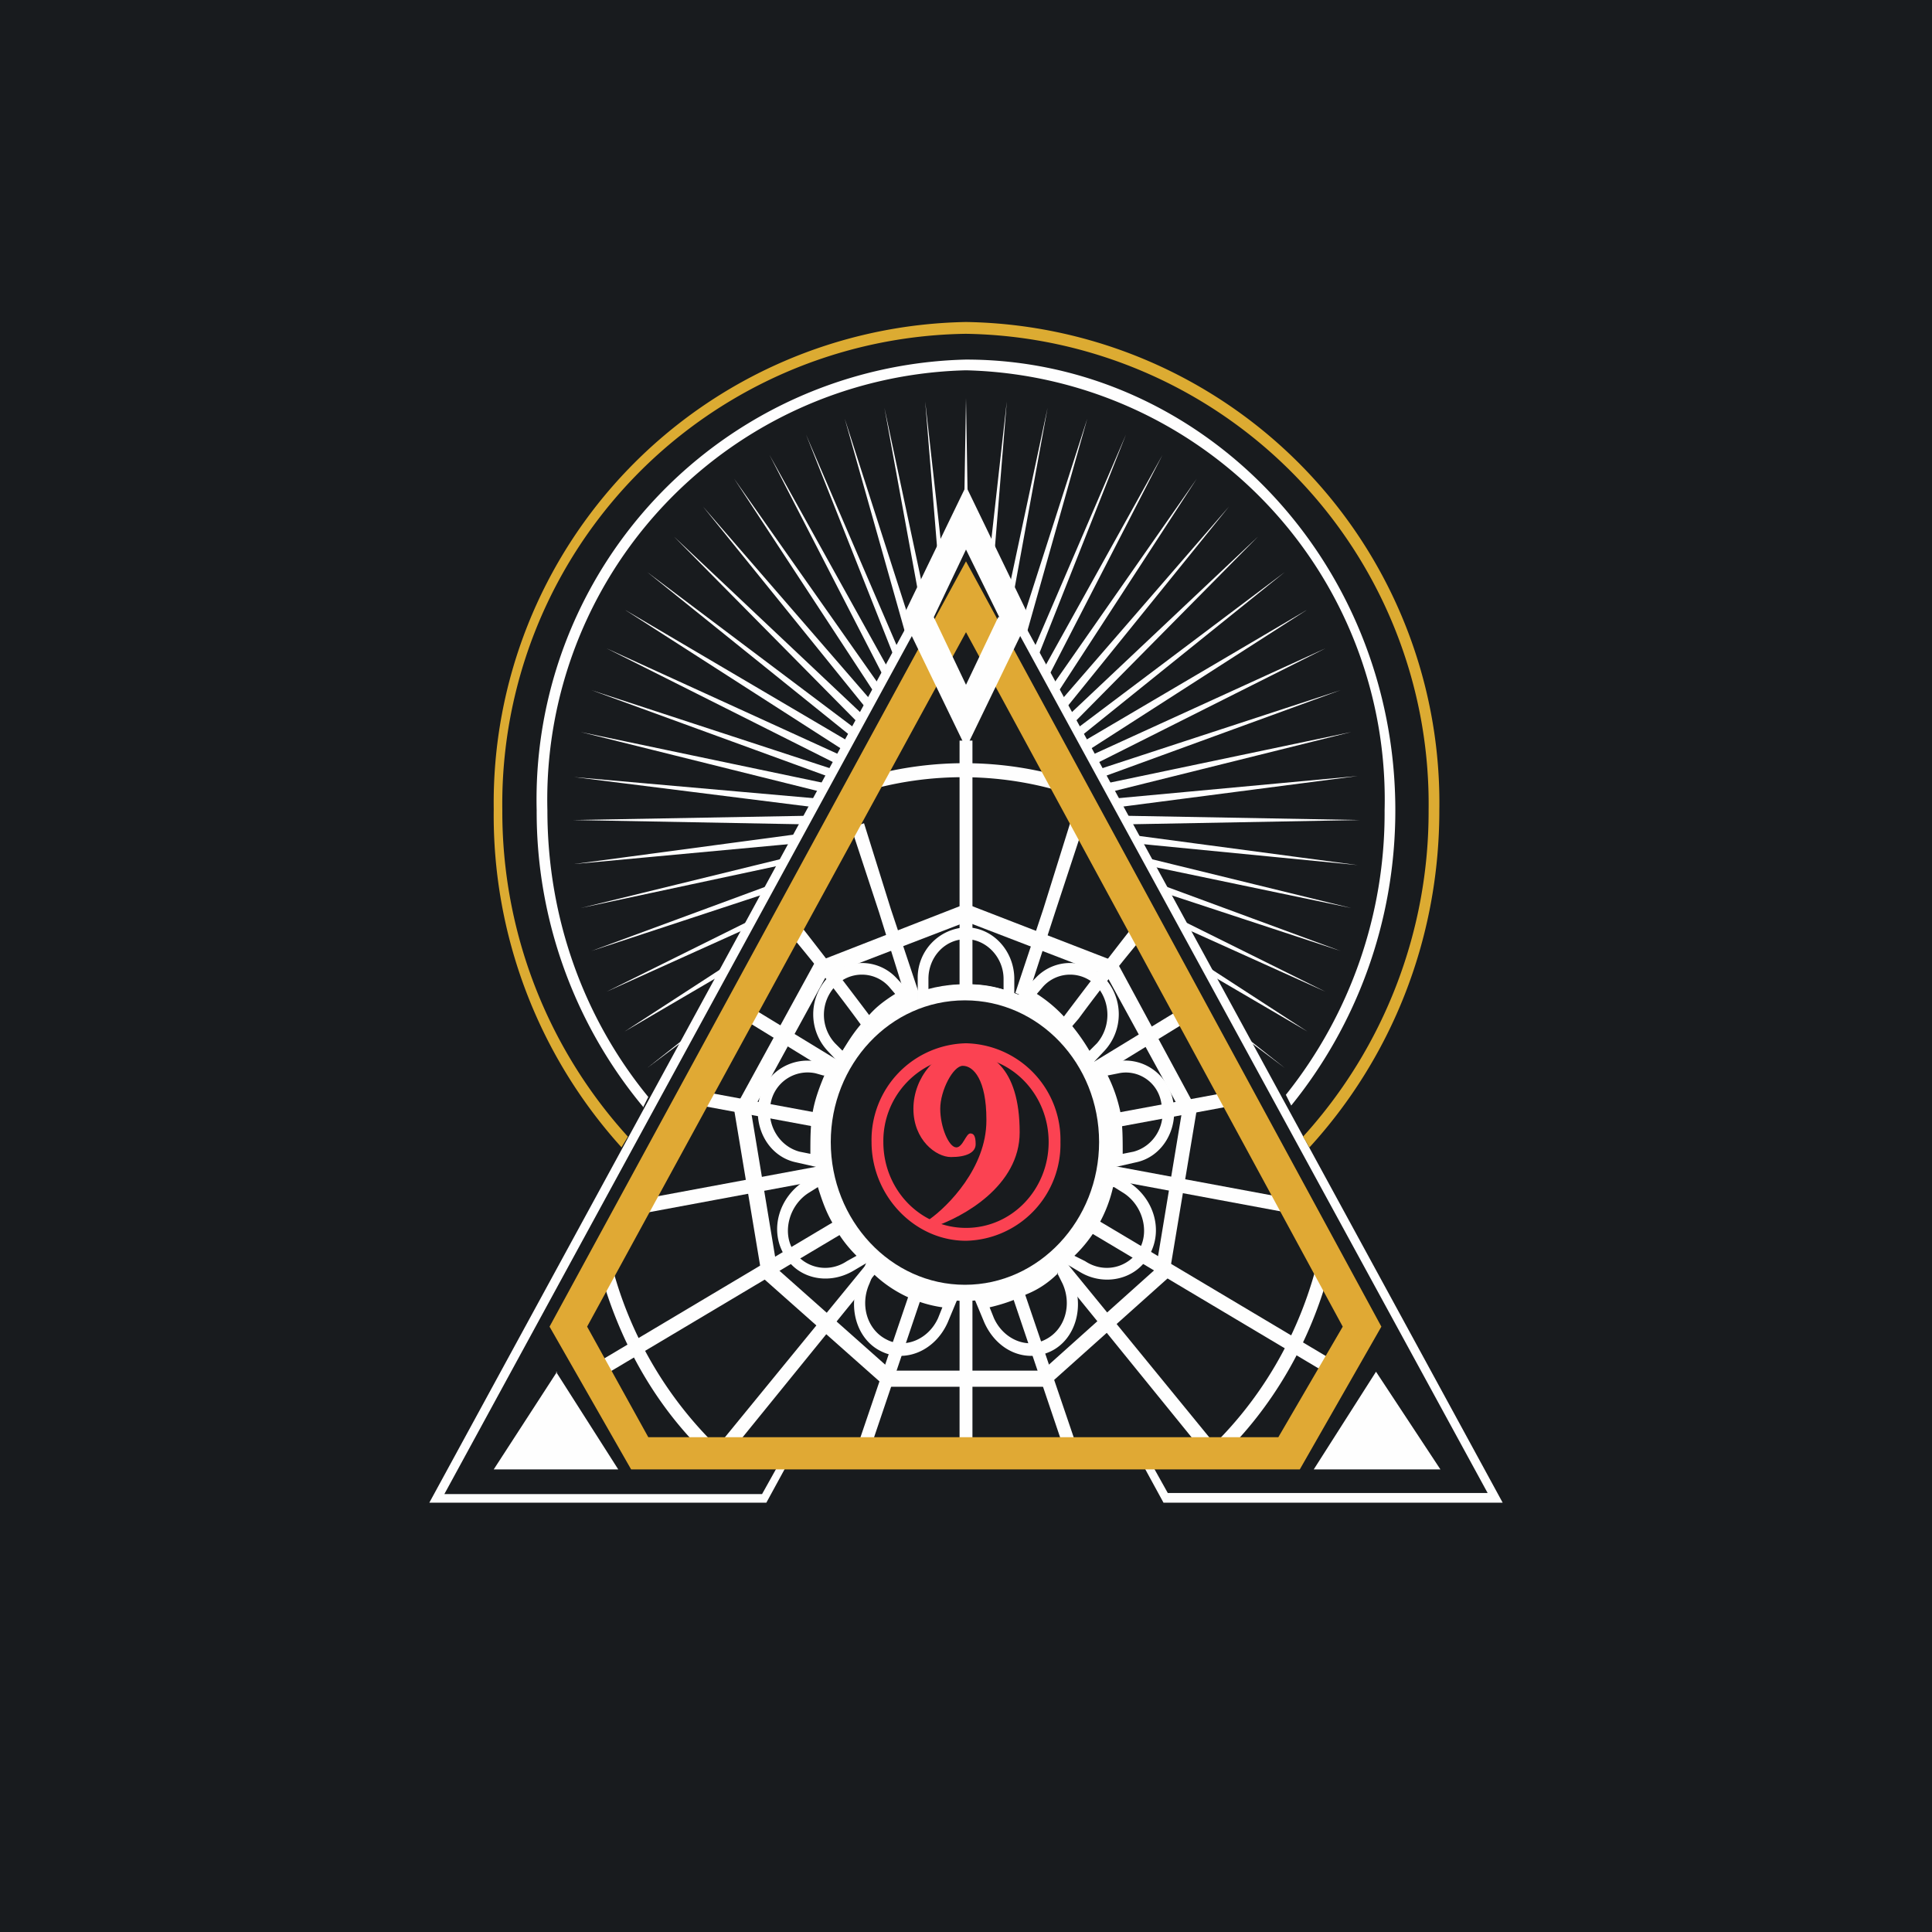 <!-- by TradingView --><svg width="18" height="18" viewBox="0 0 18 18" xmlns="http://www.w3.org/2000/svg"><path fill="#181B1E" d="M0 0h18v18H0z"/><path fill-rule="evenodd" d="M8.99 11.97c.69 0 1.25-.6 1.25-1.33 0-.73-.56-1.32-1.25-1.32-.7 0-1.25.6-1.25 1.32 0 .73.56 1.33 1.25 1.33Zm0 .15c.77 0 1.4-.66 1.4-1.48 0-.81-.63-1.47-1.4-1.47-.77 0-1.4.66-1.4 1.47 0 .82.63 1.48 1.4 1.48Z" fill="#FEFEFE"/><path d="M12.39 11.82c-.18.69-.54 1.3-1.02 1.76h-.19c.55-.49.95-1.16 1.12-1.93l.09.17ZM8.1 7.23a3.34 3.34 0 0 1 1.84.02l.09.17A3.23 3.23 0 0 0 8 7.39l.08-.16ZM5.61 11.91c.19.65.53 1.23 1 1.67h.18a3.63 3.63 0 0 1-1.1-1.83l-.08.16Z" fill="#FEFEFE"/><path d="M7.34 13.48h3.3l.24.43h2.98L9 5l-4.86 8.92H7.1l.24-.43Zm-.2.52H4l5-9.18L14 14h-3.16l-.24-.44H7.38l-.24.44Z" fill="#FEFEFE"/><path d="m5.18 12.78.58.91H4.6l.59-.91ZM12.82 12.78l.6.91h-1.18l.58-.91ZM9.02 4.91 9 3.71l-.02 1.2.02-.03.02.03Zm.19.35.04.08.13-1.6-.17 1.52Zm.17.32.04.08.34-1.86-.38 1.78Zm.13.25.05.09.57-2.02-.62 1.93Zm.12.21.04.08.82-2.07-.86 2Zm.1.18.04.08 1.06-2.06-1.1 1.98Zm.08.16.04.08 1.3-2-1.34 1.92Zm.08.14.04.08 1.52-1.88-1.56 1.8Zm.07.14.04.08L11.72 5 9.96 6.66Zm.07.13.04.07 1.9-1.53-1.94 1.46Zm.06.12.05.08 2.04-1.31-2.09 1.23Zm.07.13.04.08 2.15-1.08-2.19 1Zm.07.13.04.07 2.22-.81-2.26.74Zm.07.13.04.08 2.25-.56-2.29.48Zm.08.14.04.08 2.23-.29-2.27.21Zm.08.16.05.08 2.16-.04-2.2-.04Zm.1.18.04.08 2.05.2-2.1-.28Zm.11.2.05.09 1.87.39-1.92-.47Zm.14.26.04.08 1.64.54-1.68-.62Zm.17.32.04.08 1.33.6-1.37-.68Zm.23.42.03.08.94.55-.97-.63Zm.33.63.03.04.4.3-.43-.34Zm-5.1.04.02-.04-.43.34.4-.3Zm.32-.6.03-.07-.97.63.94-.55Zm.22-.41.04-.08-1.37.68 1.33-.6Zm.17-.32.04-.08-1.68.62 1.64-.54Zm.13-.25.05-.08-1.92.47 1.87-.4Zm.12-.2.04-.1-2.09.28 2.05-.19Zm.1-.19.04-.08-2.2.04 2.15.04Zm.08-.16.04-.08-2.27-.2 2.23.28Zm.08-.14.04-.08-2.29-.48 2.25.56Zm.07-.14.04-.07-2.26-.74 2.22.81Zm.07-.12.04-.08-2.19-1L7.8 7.12Zm.06-.13.05-.08-2.09-1.23 2.04 1.31Zm.07-.13.04-.07-1.94-1.46 1.9 1.53ZM8 6.74l.04-.08L6.28 5 8 6.74Zm.07-.14.04-.08-1.56-1.8L8.07 6.6Zm.08-.14.04-.08-1.35-1.92 1.31 2Zm.08-.16L7.17 4.24l1.1 1.98-.04.08Zm.1-.18-.82-2.07.86 2-.04.07Zm.11-.2L7.87 3.9l.62 1.93-.05.09Zm.14-.26L8.24 3.8l.38 1.78-.04.08Zm.17-.32-.13-1.6.17 1.52-.04.08Z" fill="#FEFEFE"/><path d="M5.99 10.31A4.3 4.3 0 0 1 5 7.55a4.1 4.1 0 0 1 4-4.2c2.2 0 4 1.88 4 4.2 0 1.05-.37 2.01-.97 2.75l-.05-.1a4.2 4.2 0 0 0 .92-2.65A4 4 0 0 0 9 3.45a4 4 0 0 0-3.9 4.1c0 1.02.35 1.95.94 2.67l-.05.1Z" fill="#FEFEFE"/><path d="M5.8 10.7A4.61 4.61 0 0 1 4.6 7.54 4.48 4.48 0 0 1 9 3a4.48 4.48 0 0 1 4.41 4.55c0 1.22-.46 2.32-1.21 3.14l-.06-.1a4.5 4.5 0 0 0 1.17-3.04A4.38 4.38 0 0 0 9 3.11a4.38 4.38 0 0 0-4.32 4.44 4.5 4.5 0 0 0 1.17 3.04l-.06.1Z" fill="#DCAB32"/><path d="M8.94 9.2V6.9h.12v2.3h-.12Zm0 4.29V12.1h.12v1.38h-.12ZM8.19 8.5l-.26-.79.12-.04.25.8.26.78-.12.05-.25-.8Zm-.03 1.04v.02h-.12v.02l-.01-.02a16.02 16.02 0 0 0-.69-.88l.1-.08a61.13 61.13 0 0 1 .72.94ZM7.02 9.4l.82.5-.06.12-.83-.51.07-.11Zm-.58.75 1.24.23-.02.13-1.24-.23.02-.13Zm-.5 1.03 1.72-.32.02.13-1.72.32-.02-.13Zm-.35 1.5 2.25-1.34.06.12-2.25 1.34-.06-.11Zm1.14.74 1.39-1.7.09.08-1.38 1.7-.1-.08Zm1.27.02.5-1.47.11.04-.5 1.48-.1-.05ZM9.83 8.5l.26-.79-.12-.04-.25.8-.26.78.11.05.26-.8Zm.03 1.04v.02h.12v.02l.01-.02.06-.07a15.56 15.56 0 0 1 .63-.8l-.1-.09a60.48 60.48 0 0 0-.72.94ZM11 9.4l-.82.5.06.12.83-.51L11 9.4Zm.58.75-1.24.23.02.13 1.24-.23-.02-.13Zm.5 1.03-1.72-.32-.02.13 1.72.32.02-.13Zm.35 1.5-2.25-1.34-.06.12 2.25 1.34.06-.11Zm-1.14.74-1.39-1.7-.09.08 1.38 1.7.1-.08Zm-1.27.02-.5-1.47-.11.04.5 1.48.1-.05Z" fill="#FEFEFE"/><path fill-rule="evenodd" d="m9 8.59-1.3.5-.7 1.28.24 1.45 1.07.95h1.4l1.06-.95.24-1.45-.7-1.28-1.3-.5Zm1.42.38L9 8.42l-1.41.55-.75 1.37.26 1.56 1.15 1.02h1.5l1.14-1.02.26-1.56-.74-1.37Z" fill="#FEFEFE"/><path fill-rule="evenodd" d="M9.35 9.22v-.1c0-.2-.16-.37-.35-.37-.2 0-.35.17-.35.37v.1c.13-.03.24-.05.36-.05.1 0 .22.01.34.05Zm.1-.1c0-.26-.2-.48-.45-.48a.47.47 0 0 0-.45.48v.24l.1-.02a1.22 1.22 0 0 1 .8.02v-.24ZM8.34 9.26l-.06-.07a.34.34 0 0 0-.5 0 .39.39 0 0 0 0 .53l.07.07c.07-.12.14-.22.22-.3.08-.1.16-.16.27-.23Zm.01-.15a.44.44 0 0 0-.64 0 .5.5 0 0 0 0 .68l.16.17.06-.1a1.33 1.33 0 0 1 .58-.58l-.16-.17ZM7.67 10.02 7.6 10a.35.35 0 0 0-.42.28c-.04.2.08.4.27.45l.1.02c0-.14 0-.26.02-.38s.06-.23.11-.35Zm-.06-.13a.46.46 0 0 0-.54.37c-.05.26.1.52.35.57l.22.05v-.1a1.43 1.43 0 0 1 .19-.84l-.22-.05ZM7.62 11.06l-.08.05c-.18.11-.25.35-.16.52.1.18.33.24.51.12l.09-.05c-.1-.1-.17-.2-.22-.3-.06-.1-.1-.21-.14-.34ZM7.5 11c-.24.15-.33.45-.2.68.12.23.41.3.65.16l.22-.13a4.36 4.36 0 0 1-.08-.08 1.27 1.27 0 0 1-.38-.76l-.21.13Z" fill="#FEFEFE"/><path fill-rule="evenodd" d="m8.14 11.86-.04.1c-.09.2-.02.43.16.52.17.09.39 0 .48-.2l.04-.1a1.17 1.17 0 0 1-.64-.31Zm-.13.05c-.12.26-.03.57.2.68.22.11.5 0 .62-.27l.1-.24c-.03 0-.07 0-.1-.02a1.16 1.16 0 0 1-.72-.39l-.1.24ZM9.66 9.26l.06-.07a.34.34 0 0 1 .5 0c.13.15.13.38 0 .53l-.07.07a1.84 1.84 0 0 0-.22-.3 1.29 1.29 0 0 0-.27-.23Zm-.01-.15a.44.44 0 0 1 .64 0 .5.5 0 0 1 0 .68l-.16.17a5.16 5.16 0 0 0-.06-.1 1.33 1.33 0 0 0-.59-.58l.17-.17ZM10.32 10.02l.1-.02c.18-.04.37.08.4.28.05.2-.07.4-.26.45l-.1.02c0-.14 0-.26-.02-.38a1.4 1.4 0 0 0-.12-.35Zm.07-.13c.25-.05.49.11.54.37.05.26-.1.52-.35.57l-.22.05v-.1a1.43 1.43 0 0 0-.2-.84l.23-.05ZM10.38 11.06l.08.05c.18.11.25.35.16.52-.1.18-.33.24-.51.12l-.1-.05a1.28 1.28 0 0 0 .36-.64Zm.13-.05c.24.15.33.45.2.68-.12.23-.42.3-.65.16l-.22-.13.08-.08a1.27 1.27 0 0 0 .38-.76l.21.13Z" fill="#FEFEFE"/><path fill-rule="evenodd" d="m9.85 11.86.05.1c.09.2.02.43-.16.52-.17.09-.39 0-.48-.2l-.04-.1c.13-.03.24-.07.34-.12.1-.04.2-.1.3-.2Zm.14.05c.12.26.03.57-.2.68-.23.11-.5 0-.62-.27l-.1-.24c.03 0 .06 0 .1-.02a1.16 1.16 0 0 0 .71-.39l.11.24Z" fill="#FEFEFE"/><path fill-rule="evenodd" d="M9 11.44c.43 0 .77-.36.77-.8 0-.44-.34-.8-.77-.8a.79.79 0 0 0-.77.8c0 .44.34.8.77.8Zm0 .12a.9.9 0 0 0 .88-.92.9.9 0 0 0-.88-.92.9.9 0 0 0-.88.92c0 .5.4.92.88.92Z" fill="#FB4252"/><path d="M9.19 10.44c0 .44-.36.8-.53.92l.04.07c.27-.09.8-.38.8-.88 0-.62-.29-.77-.53-.77-.24 0-.46.26-.46.55 0 .29.21.45.35.45.14 0 .23-.04.23-.12 0-.08-.02-.1-.05-.1-.04 0-.07.13-.13.13-.07 0-.15-.19-.15-.36 0-.17.12-.4.21-.4.1 0 .22.13.22.5Z" fill="#FB4252"/><path fill-rule="evenodd" d="m9 5.23-3.88 7.13.76 1.33h6.23l.76-1.33L9 5.23Zm0 .66-3.53 6.47.57 1.03h5.87l.6-1.03L9 5.89Z" fill="#E0A934"/><path fill-rule="evenodd" d="M9.59 5.75 9 4.53l-.59 1.22L9 6.97l.59-1.22Zm-.28 0L9 5.12l-.3.63.3.63.3-.63Z" fill="#FEFEFE"/></svg>